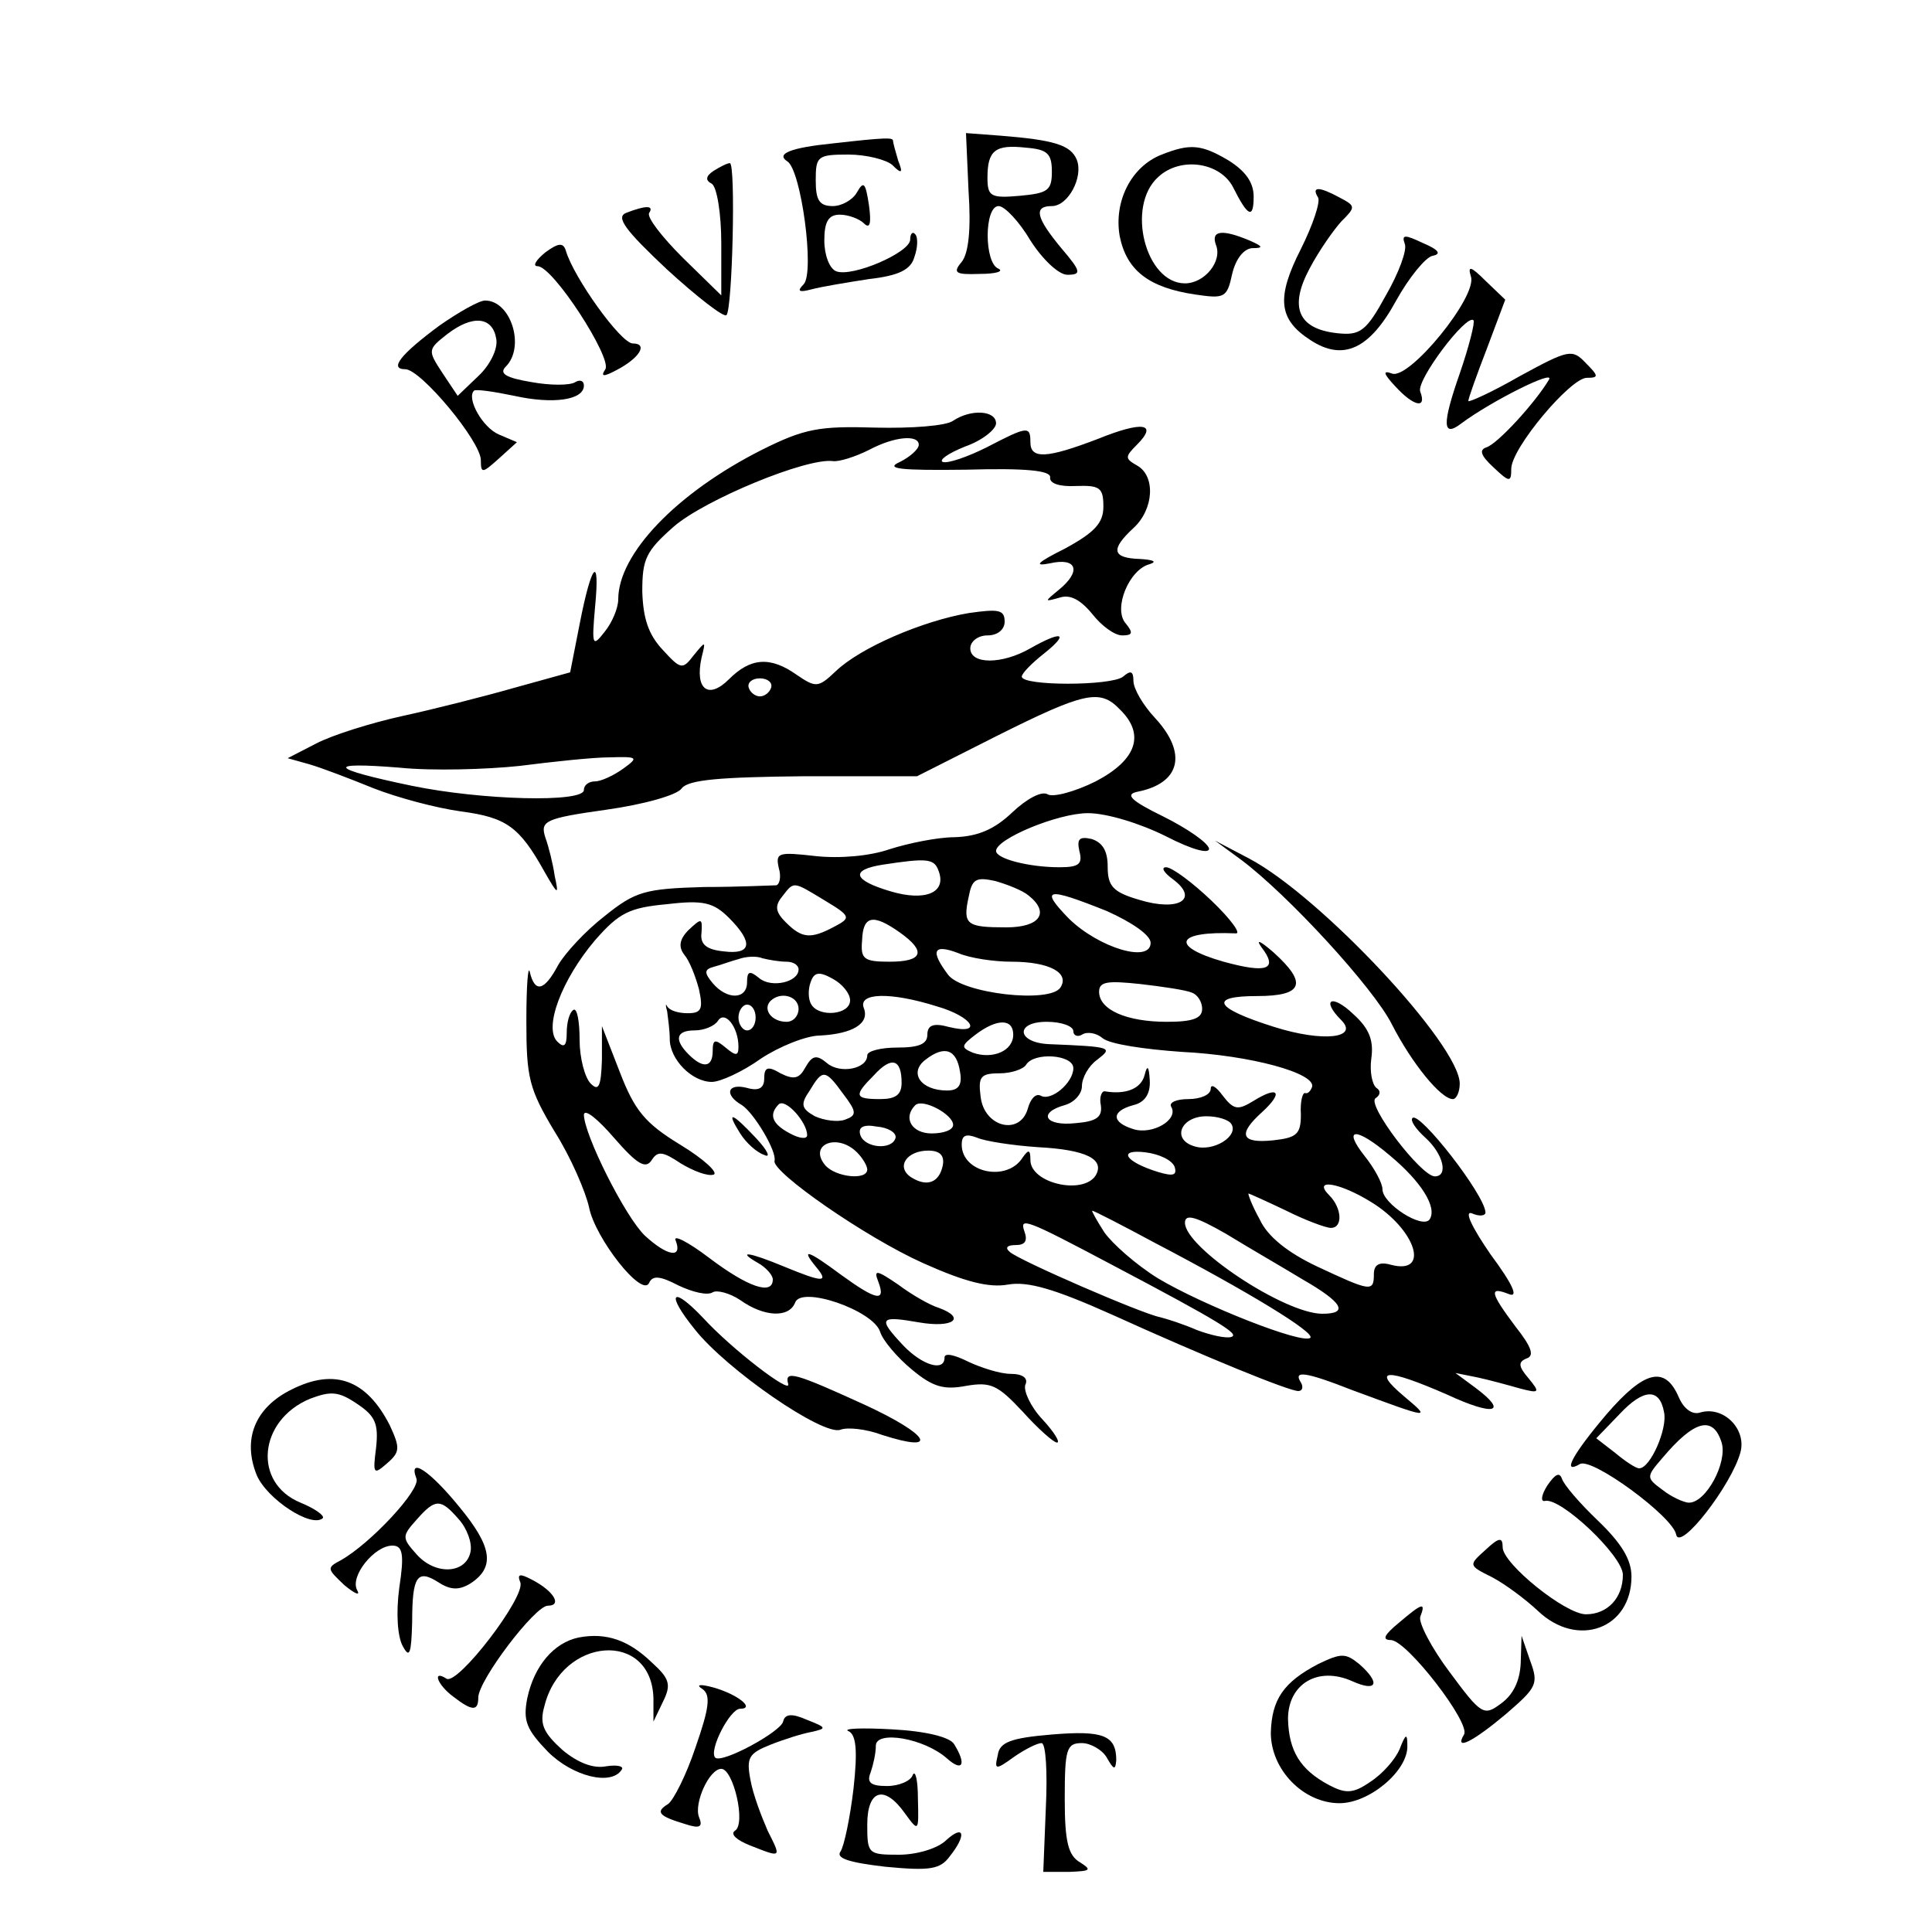 <?xml version="1.0" standalone="no"?>
<!DOCTYPE svg PUBLIC "-//W3C//DTD SVG 20010904//EN"
 "http://www.w3.org/TR/2001/REC-SVG-20010904/DTD/svg10.dtd">
<svg version="1.0" xmlns="http://www.w3.org/2000/svg"
 width="225pt" height="225pt" viewBox="0 0 225 225"
 preserveAspectRatio="xMidYMid meet">
<g transform="translate(0,225) scale(0.1,-0.1)"
fill="#000000" stroke="none">
<path d="M1128 2027 c3 -44 0 -72 -8 -82 -11 -13 -7 -15 21 -14 19 0 28 3 22
6 -17 6 -17 73 0 73 7 0 24 -18 37 -40 14 -22 33 -40 43 -40 17 0 16 4 -7 31
-29 35 -33 49 -11 49 19 0 37 34 29 54 -7 17 -26 23 -89 28 l-40 3 3 -68z m97
23 c0 -22 -5 -25 -37 -28 -34 -3 -38 -1 -38 21 0 32 9 39 45 35 25 -2 30 -7
30 -28z"/>
<path d="M970 2083 c-49 -5 -67 -12 -53 -21 16 -10 32 -129 19 -143 -8 -8 -6
-10 9 -6 11 3 41 8 67 12 35 4 49 11 53 26 4 11 4 23 1 26 -3 4 -6 1 -6 -6 0
-15 -67 -44 -86 -37 -8 3 -14 19 -14 36 0 22 5 30 18 30 10 0 23 -5 28 -10 7
-7 9 -1 6 21 -4 26 -6 29 -14 15 -5 -9 -18 -16 -28 -16 -16 0 -20 7 -20 30 0
28 2 30 38 30 21 0 44 -6 51 -12 11 -11 13 -10 7 5 -3 10 -6 21 -6 23 0 4 -8
4 -70 -3z"/>
<path d="M1353 2070 c-36 -14 -56 -55 -49 -95 8 -40 34 -60 88 -68 34 -5 37
-4 43 24 4 17 13 29 23 30 14 0 13 2 -3 9 -31 13 -45 12 -39 -5 8 -19 -13 -45
-36 -45 -46 0 -69 90 -31 124 26 24 72 17 87 -12 17 -34 24 -38 24 -11 0 17
-10 30 -29 42 -32 19 -45 20 -78 7z"/>
<path d="M831 2051 c-9 -6 -10 -11 -2 -15 6 -4 11 -35 11 -69 l0 -61 -45 44
c-24 24 -42 47 -39 52 6 9 -4 9 -27 0 -12 -5 -1 -20 48 -66 35 -32 66 -56 69
-53 7 6 11 177 4 177 -3 0 -11 -4 -19 -9z"/>
<path d="M1535 2020 c3 -5 -6 -32 -20 -60 -29 -57 -26 -82 11 -106 38 -25 69
-11 100 46 15 27 34 50 42 52 11 2 8 7 -11 15 -21 10 -25 10 -21 -1 3 -7 -7
-34 -22 -60 -23 -42 -30 -47 -57 -44 -45 5 -56 30 -32 75 11 21 28 45 37 55
17 17 17 18 -2 28 -24 13 -33 13 -25 0z"/>
<path d="M635 1956 c-11 -9 -15 -16 -9 -16 18 0 87 -107 79 -120 -6 -9 -2 -9
13 -1 27 14 37 31 19 31 -14 0 -69 77 -78 108 -3 10 -9 9 -24 -2z"/>
<path d="M1713 1928 c8 -23 -72 -121 -92 -113 -11 4 -10 0 4 -15 21 -23 37
-27 29 -6 -5 13 54 91 62 83 2 -2 -5 -30 -16 -62 -21 -60 -20 -75 2 -58 35 26
109 63 102 51 -16 -27 -60 -75 -73 -79 -9 -3 -6 -10 8 -23 19 -18 21 -18 21
-2 0 24 69 106 88 106 14 0 14 2 -1 17 -16 17 -20 16 -77 -15 -33 -19 -60 -31
-60 -29 0 3 10 31 22 62 l21 56 -23 22 c-17 17 -21 18 -17 5z"/>
<path d="M512 1871 c-46 -34 -59 -51 -40 -51 18 0 88 -84 88 -106 0 -16 2 -15
21 2 l21 19 -21 9 c-19 8 -38 42 -29 51 2 2 23 -1 47 -6 45 -10 81 -5 81 12 0
6 -5 7 -10 4 -6 -4 -29 -4 -51 0 -30 5 -38 10 -30 18 23 23 6 77 -24 77 -7 0
-30 -13 -53 -29z m66 -16 c2 -12 -8 -31 -21 -43 l-24 -23 -18 27 c-17 26 -17
27 6 45 30 23 53 20 57 -6z"/>
<path d="M1110 1760 c-8 -6 -49 -9 -90 -8 -66 2 -83 -1 -133 -26 -99 -50 -167
-121 -167 -174 0 -10 -7 -27 -16 -38 -14 -18 -15 -16 -11 29 6 62 -4 52 -18
-20 l-11 -56 -65 -18 c-35 -10 -94 -25 -131 -33 -36 -8 -81 -22 -100 -32 l-33
-17 25 -7 c14 -4 48 -17 75 -28 28 -11 73 -23 102 -27 53 -7 68 -18 97 -70 16
-28 17 -28 12 -5 -2 14 -7 34 -11 45 -6 19 0 22 71 32 43 6 83 17 88 25 8 10
45 13 142 14 l132 0 93 47 c102 51 120 55 143 31 30 -29 20 -59 -28 -84 -24
-12 -50 -19 -56 -15 -7 4 -24 -5 -41 -21 -21 -20 -40 -28 -67 -29 -20 0 -54
-7 -76 -14 -23 -8 -58 -11 -86 -8 -44 5 -47 4 -43 -14 3 -10 1 -19 -3 -20 -5
0 -43 -2 -84 -2 -69 -2 -80 -5 -116 -34 -22 -17 -46 -43 -54 -57 -16 -30 -27
-33 -33 -8 -2 9 -4 -16 -4 -57 0 -66 3 -79 33 -129 19 -30 36 -70 40 -88 7
-36 62 -106 70 -88 4 9 13 8 34 -3 17 -8 34 -12 40 -8 5 3 20 -1 32 -9 28 -20
57 -21 64 -3 7 20 91 -9 99 -34 3 -10 20 -30 37 -44 24 -20 37 -24 63 -19 29
5 37 1 66 -30 18 -20 36 -36 40 -36 4 0 -3 12 -17 27 -14 15 -22 33 -20 40 4
8 -3 13 -17 13 -12 0 -34 7 -49 14 -16 8 -28 11 -28 5 0 -17 -26 -9 -48 14
-30 32 -28 35 18 27 40 -7 56 5 23 17 -10 3 -31 15 -47 27 -25 17 -29 18 -23
3 9 -24 -3 -21 -43 8 -39 29 -48 32 -30 10 16 -19 9 -19 -37 0 -41 17 -56 19
-30 4 9 -5 17 -14 17 -19 0 -19 -29 -9 -74 25 -25 19 -43 28 -39 20 8 -21 -10
-18 -36 6 -23 22 -71 118 -71 141 1 7 16 -5 35 -27 27 -31 37 -37 44 -26 7 11
13 10 34 -4 15 -9 31 -15 38 -13 6 2 -11 18 -39 35 -41 25 -53 40 -70 84 l-21
54 0 -39 c-1 -32 -4 -37 -13 -28 -7 7 -13 30 -13 51 0 22 -3 37 -7 35 -5 -3
-8 -15 -8 -27 0 -15 -3 -18 -11 -10 -16 16 5 72 44 118 28 32 40 38 84 42 42
5 54 2 72 -16 29 -29 26 -43 -6 -39 -20 2 -28 8 -26 22 1 17 0 17 -15 3 -11
-11 -12 -20 -5 -29 6 -7 13 -25 17 -40 5 -23 3 -28 -13 -28 -11 0 -21 3 -24 8
-2 4 -2 1 0 -6 1 -8 3 -22 3 -32 0 -24 26 -50 49 -50 10 0 36 12 57 27 21 14
53 27 69 27 38 2 58 14 51 32 -7 18 31 19 85 2 42 -12 55 -34 14 -24 -18 5
-25 2 -25 -9 0 -11 -10 -15 -35 -15 -19 0 -35 -4 -35 -9 0 -16 -32 -22 -47 -9
-12 10 -17 9 -25 -5 -7 -13 -13 -15 -29 -7 -15 9 -19 7 -19 -6 0 -11 -6 -15
-20 -11 -23 6 -27 -8 -6 -20 14 -9 41 -54 38 -65 -3 -13 106 -89 173 -119 49
-22 77 -29 99 -25 23 4 54 -5 121 -35 108 -49 206 -89 217 -89 5 0 6 5 3 10
-9 14 4 13 60 -9 92 -34 92 -34 60 -7 -38 32 -21 33 50 2 56 -26 72 -21 33 8
l-23 17 25 -5 c14 -3 36 -9 50 -13 23 -6 24 -5 10 12 -12 14 -12 19 -2 23 9 3
6 13 -13 37 -30 40 -31 47 -8 38 12 -5 5 11 -21 46 -22 32 -31 51 -22 48 9 -4
16 -3 16 1 -1 21 -77 118 -85 110 -3 -3 4 -13 15 -23 21 -19 27 -45 11 -45
-16 0 -80 84 -69 91 6 4 6 9 1 12 -5 4 -8 19 -6 34 3 21 -2 35 -21 52 -25 24
-38 17 -14 -7 21 -21 -21 -26 -78 -8 -70 22 -77 36 -20 36 54 0 59 15 19 51
-15 13 -21 16 -14 6 20 -26 7 -31 -44 -17 -63 18 -56 36 14 33 7 -1 -5 16 -28
38 -22 21 -46 39 -53 39 -6 0 -3 -6 8 -14 31 -23 7 -38 -39 -24 -31 9 -37 16
-37 39 0 18 -6 28 -19 32 -14 3 -17 0 -14 -14 4 -15 0 -19 -23 -19 -36 0 -74
10 -74 19 0 14 72 44 107 44 22 0 61 -12 91 -27 31 -16 51 -21 50 -14 -2 7
-25 23 -53 37 -39 19 -45 26 -30 29 50 10 58 45 20 86 -14 15 -25 34 -25 43 0
11 -3 13 -12 5 -14 -11 -118 -11 -118 0 0 4 12 16 26 27 30 24 21 27 -16 6
-33 -19 -70 -19 -70 0 0 8 9 15 20 15 12 0 20 7 20 16 0 14 -7 15 -42 10 -53
-9 -126 -40 -155 -68 -20 -19 -23 -19 -45 -4 -31 22 -54 20 -79 -5 -24 -24
-40 -12 -32 25 5 20 5 20 -9 3 -13 -17 -15 -17 -36 6 -17 18 -23 37 -24 68 0
38 4 47 37 76 36 31 154 80 185 76 7 -1 26 5 42 13 30 16 58 18 58 6 0 -5 -10
-14 -22 -20 -18 -8 0 -10 77 -9 70 2 99 -1 98 -9 -1 -7 11 -11 30 -10 28 1 32
-2 32 -24 0 -19 -10 -30 -45 -49 -32 -16 -37 -21 -17 -17 31 7 37 -9 10 -31
-17 -14 -17 -14 1 -9 12 4 24 -2 38 -19 11 -14 26 -25 35 -25 12 0 13 3 4 14
-15 17 4 63 28 69 9 3 4 5 -11 6 -33 1 -35 11 -8 36 24 22 26 61 4 73 -14 8
-14 10 0 24 25 25 7 28 -45 7 -60 -23 -79 -24 -79 -4 0 19 -3 19 -51 -6 -22
-11 -45 -19 -51 -17 -5 2 6 10 26 18 20 7 36 20 36 27 0 15 -29 17 -50 3z
m-212 -311 c-2 -6 -8 -10 -13 -10 -5 0 -11 4 -13 10 -2 6 4 11 13 11 9 0 15
-5 13 -11z m-172 -94 c-11 -8 -26 -15 -33 -15 -7 0 -13 -4 -13 -10 0 -15 -119
-12 -201 5 -96 20 -101 28 -14 21 39 -4 102 -2 140 2 39 5 86 10 105 10 33 1
34 0 16 -13z m367 -119 c10 -26 -16 -36 -56 -24 -44 13 -47 25 -9 31 52 8 60
7 65 -7z m105 -29 c25 -20 13 -37 -26 -37 -46 0 -51 3 -44 35 4 21 8 24 31 19
14 -4 32 -11 39 -17z m-237 -6 c30 -18 30 -20 11 -30 -28 -15 -38 -14 -57 5
-12 12 -13 19 -4 30 14 18 12 18 50 -5z m328 -12 c29 -13 51 -28 51 -37 0 -24
-60 -6 -95 28 -35 36 -26 37 44 9z m-241 -25 c31 -22 27 -34 -12 -34 -30 0
-34 3 -32 25 1 29 13 31 44 9z m130 -34 c44 0 68 -13 57 -30 -12 -19 -115 -7
-131 15 -21 28 -17 36 12 25 14 -6 42 -10 62 -10z m-262 0 c8 0 14 -4 14 -9 0
-15 -32 -22 -46 -10 -11 9 -14 8 -14 -5 0 -20 -23 -21 -40 -1 -10 12 -10 16 1
19 8 2 21 7 29 9 8 3 21 4 28 1 8 -2 20 -4 28 -4z m74 -45 c0 -17 -36 -20 -45
-5 -4 6 -4 18 -1 26 4 12 10 13 26 4 11 -6 20 -17 20 -25z m398 9 c6 -2 12
-10 12 -19 0 -11 -11 -15 -41 -15 -47 0 -79 14 -79 35 0 12 10 13 48 9 26 -3
53 -7 60 -10z m-458 -19 c0 -8 -6 -15 -14 -15 -17 0 -28 14 -19 24 12 12 33 6
33 -9z m-50 -10 c0 -8 -4 -15 -10 -15 -5 0 -10 7 -10 15 0 8 5 15 10 15 6 0
10 -7 10 -15z m-20 -34 c0 -11 -3 -11 -15 -1 -12 10 -15 10 -15 -4 0 -19 -11
-21 -28 -4 -17 17 -15 28 7 28 11 0 23 5 27 11 8 13 24 -7 24 -30z m320 14 c0
-19 -24 -29 -47 -21 -14 6 -14 8 3 21 25 19 44 19 44 0z m70 4 c0 -5 5 -7 10
-4 6 4 17 2 24 -4 8 -7 49 -13 92 -16 81 -4 157 -25 152 -41 -2 -5 -5 -8 -8
-7 -3 1 -6 -10 -5 -25 0 -23 -5 -27 -32 -30 -38 -4 -42 7 -13 33 25 23 19 31
-10 13 -18 -11 -23 -11 -36 6 -8 11 -14 14 -14 8 0 -7 -12 -12 -26 -12 -14 0
-23 -4 -20 -9 9 -15 -22 -33 -44 -26 -26 8 -26 21 0 28 13 3 20 13 19 29 -1
17 -3 18 -6 6 -4 -16 -22 -23 -46 -19 -4 1 -7 -7 -5 -16 2 -14 -5 -19 -29 -21
-36 -4 -45 12 -13 21 11 3 20 13 20 22 0 10 8 24 18 31 18 14 18 15 -57 18
-37 2 -39 26 -2 26 17 0 31 -5 31 -11z m-132 -47 c3 -16 -2 -22 -15 -22 -31 0
-45 21 -25 36 22 17 36 12 40 -14z m-68 -13 c0 -14 -7 -19 -25 -19 -30 0 -31
4 -7 28 20 22 32 19 32 -9z m200 17 c0 -17 -26 -39 -38 -32 -6 3 -12 -4 -15
-15 -9 -32 -51 -22 -55 14 -3 23 0 27 22 27 14 0 28 5 31 10 9 15 55 12 55 -4z
m-268 -30 c16 -21 16 -25 2 -30 -8 -3 -24 -1 -35 4 -16 9 -17 14 -6 30 15 25
18 25 39 -4z m-42 -48 c0 -5 -9 -4 -20 2 -21 11 -25 22 -13 34 8 7 33 -21 33
-36z m170 12 c0 -6 -11 -10 -25 -10 -23 0 -34 18 -19 33 9 8 44 -11 44 -23z
m324 1 c9 -14 -21 -33 -43 -26 -27 8 -16 35 14 35 13 0 26 -4 29 -9z m-391
-16 c-4 -15 -36 -12 -41 3 -3 9 3 13 19 10 13 -1 23 -7 22 -13z m166 -11 c56
-3 78 -14 67 -33 -15 -23 -76 -9 -76 18 0 12 -2 13 -9 3 -18 -29 -71 -18 -71
15 0 11 5 13 18 8 9 -4 41 -9 71 -11z m410 -10 c36 -30 55 -60 46 -74 -8 -12
-55 18 -55 35 0 7 -9 24 -21 39 -26 33 -10 34 30 0z m-621 4 c7 -7 12 -16 12
-20 0 -13 -37 -9 -49 5 -20 24 14 38 37 15z m100 -15 c-4 -20 -18 -26 -37 -14
-18 12 -5 31 20 31 14 0 19 -6 17 -17z m270 -2 c3 -10 -2 -11 -19 -6 -39 12
-48 27 -15 23 16 -2 31 -9 34 -17z m229 -41 c52 -32 69 -85 23 -73 -14 4 -20
0 -20 -11 0 -21 -4 -20 -66 9 -34 16 -58 35 -67 55 -9 16 -14 30 -13 30 1 0
21 -9 44 -20 22 -11 46 -20 52 -20 14 0 13 23 -2 38 -20 20 12 15 49 -8z
m-251 -48 c107 -56 186 -104 180 -110 -9 -8 -125 38 -177 69 -26 16 -54 41
-63 54 -9 14 -15 25 -14 25 2 0 35 -17 74 -38z m171 -42 c47 -27 54 -40 23
-40 -44 0 -160 77 -160 106 0 11 13 7 48 -13 26 -16 66 -39 89 -53z m-222 17
c127 -67 149 -81 139 -84 -6 -2 -24 2 -40 8 -16 7 -35 13 -43 15 -21 4 -164
66 -175 76 -6 5 -3 8 7 8 11 0 14 5 10 16 -6 17 2 14 102 -39z"/>
<path d="M1445 1249 c55 -41 155 -150 176 -192 23 -45 57 -87 71 -87 4 0 8 8
8 18 0 45 -162 218 -245 262 l-40 21 30 -22z"/>
<path d="M862 930 c7 -11 19 -22 28 -25 8 -4 4 5 -9 19 -29 31 -36 33 -19 6z"/>
<path d="M809 702 c37 -47 150 -125 170 -117 8 3 29 1 48 -6 68 -22 56 0 -20
35 -81 37 -94 41 -89 24 3 -12 -66 41 -99 77 -37 39 -44 29 -10 -13z"/>
<path d="M340 632 c-43 -21 -58 -58 -41 -100 12 -28 64 -62 77 -50 2 3 -9 11
-26 18 -56 23 -49 96 11 121 24 9 33 9 55 -6 21 -14 25 -23 22 -51 -4 -31 -3
-32 13 -18 15 13 15 18 3 44 -27 53 -64 67 -114 42z"/>
<path d="M1871 603 c-39 -46 -53 -71 -31 -58 14 8 108 -61 112 -82 4 -21 65
58 75 96 7 27 -20 54 -47 46 -9 -3 -19 4 -25 18 -16 37 -40 31 -84 -20z m67 2
c4 -19 -16 -65 -29 -65 -4 0 -16 8 -28 18 l-22 17 27 28 c28 30 47 31 52 2z
m67 -35 c7 -23 -18 -70 -38 -70 -6 0 -21 7 -31 15 -19 14 -19 15 0 37 37 44
59 50 69 18z"/>
<path d="M485 528 c5 -13 -54 -76 -88 -95 -17 -9 -16 -10 4 -29 12 -10 19 -13
15 -6 -9 16 20 52 41 52 12 0 14 -10 8 -49 -4 -30 -2 -57 4 -68 8 -15 10 -9
11 28 0 54 6 62 31 46 14 -9 24 -9 37 -1 29 19 25 43 -13 89 -35 43 -60 59
-50 33z m49 -47 c10 -11 16 -28 14 -38 -5 -26 -41 -28 -63 -3 -17 19 -17 21 0
40 22 25 28 25 49 1z"/>
<path d="M1802 520 c-7 -11 -8 -19 -3 -18 18 5 91 -64 91 -86 0 -27 -18 -46
-43 -46 -24 0 -97 59 -97 78 0 12 -4 12 -20 -3 -20 -18 -20 -18 8 -32 15 -8
38 -25 53 -39 46 -44 109 -21 109 40 0 20 -12 39 -39 65 -21 20 -40 42 -42 49
-3 8 -8 5 -17 -8z"/>
<path d="M606 407 c6 -17 -73 -120 -86 -112 -17 11 -11 -7 8 -21 22 -17 29
-17 29 -1 0 20 66 107 81 107 17 0 7 17 -18 30 -15 8 -18 7 -14 -3z"/>
<path d="M1629 360 c-17 -14 -20 -20 -9 -20 19 -1 93 -97 85 -110 -12 -20 11
-8 49 24 36 31 38 35 28 62 l-10 29 -1 -32 c-1 -21 -9 -37 -23 -47 -20 -15
-23 -13 -60 37 -21 28 -36 57 -34 64 7 18 2 16 -25 -7z"/>
<path d="M674 343 c-29 -6 -52 -33 -60 -71 -5 -26 -1 -36 24 -62 29 -29 74
-40 86 -21 3 4 -5 6 -18 4 -15 -3 -33 4 -51 19 -22 20 -27 30 -21 51 20 81
125 89 127 9 l0 -27 11 23 c10 20 8 27 -13 46 -27 26 -53 35 -85 29z"/>
<path d="M1535 312 c-40 -21 -54 -41 -55 -80 0 -43 38 -82 80 -82 35 0 80 38
79 67 0 15 -2 14 -9 -4 -5 -12 -20 -29 -34 -38 -20 -14 -29 -14 -48 -4 -34 18
-47 40 -48 77 0 41 35 62 75 44 29 -13 33 -2 8 20 -16 13 -21 13 -48 0z"/>
<path d="M818 283 c10 -7 8 -22 -8 -68 -11 -33 -26 -62 -32 -66 -15 -9 -11
-14 19 -23 18 -6 22 -4 17 8 -6 16 12 56 26 56 14 0 29 -64 16 -72 -6 -4 2
-11 17 -17 38 -15 37 -15 21 17 -7 16 -17 42 -20 59 -5 26 -2 31 23 41 15 6
37 13 48 15 18 4 18 5 -5 14 -18 8 -26 7 -28 -2 -3 -12 -71 -49 -79 -42 -8 8
17 57 29 57 18 0 -3 17 -32 25 -15 4 -20 3 -12 -2z"/>
<path d="M988 234 c9 -4 11 -22 6 -67 -4 -34 -11 -67 -15 -73 -6 -8 9 -13 52
-18 52 -5 64 -3 75 12 20 25 17 38 -4 19 -10 -10 -35 -17 -55 -17 -36 0 -37 1
-37 35 0 41 20 47 44 13 16 -22 16 -21 15 17 0 22 -3 34 -6 28 -2 -7 -16 -13
-30 -13 -19 0 -24 4 -19 16 3 9 6 22 6 31 0 18 56 9 83 -15 18 -16 23 -7 8 17
-5 8 -33 15 -72 17 -35 2 -58 1 -51 -2z"/>
<path d="M1225 230 c-48 -4 -61 -9 -63 -24 -4 -17 -3 -18 19 -2 13 9 27 16 32
16 5 0 7 -34 5 -75 l-3 -75 30 0 c25 1 27 2 13 11 -14 8 -18 24 -18 74 0 58 2
65 20 65 10 0 24 -8 29 -17 8 -14 10 -15 11 -3 0 29 -15 35 -75 30z"/>
</g>
</svg>
